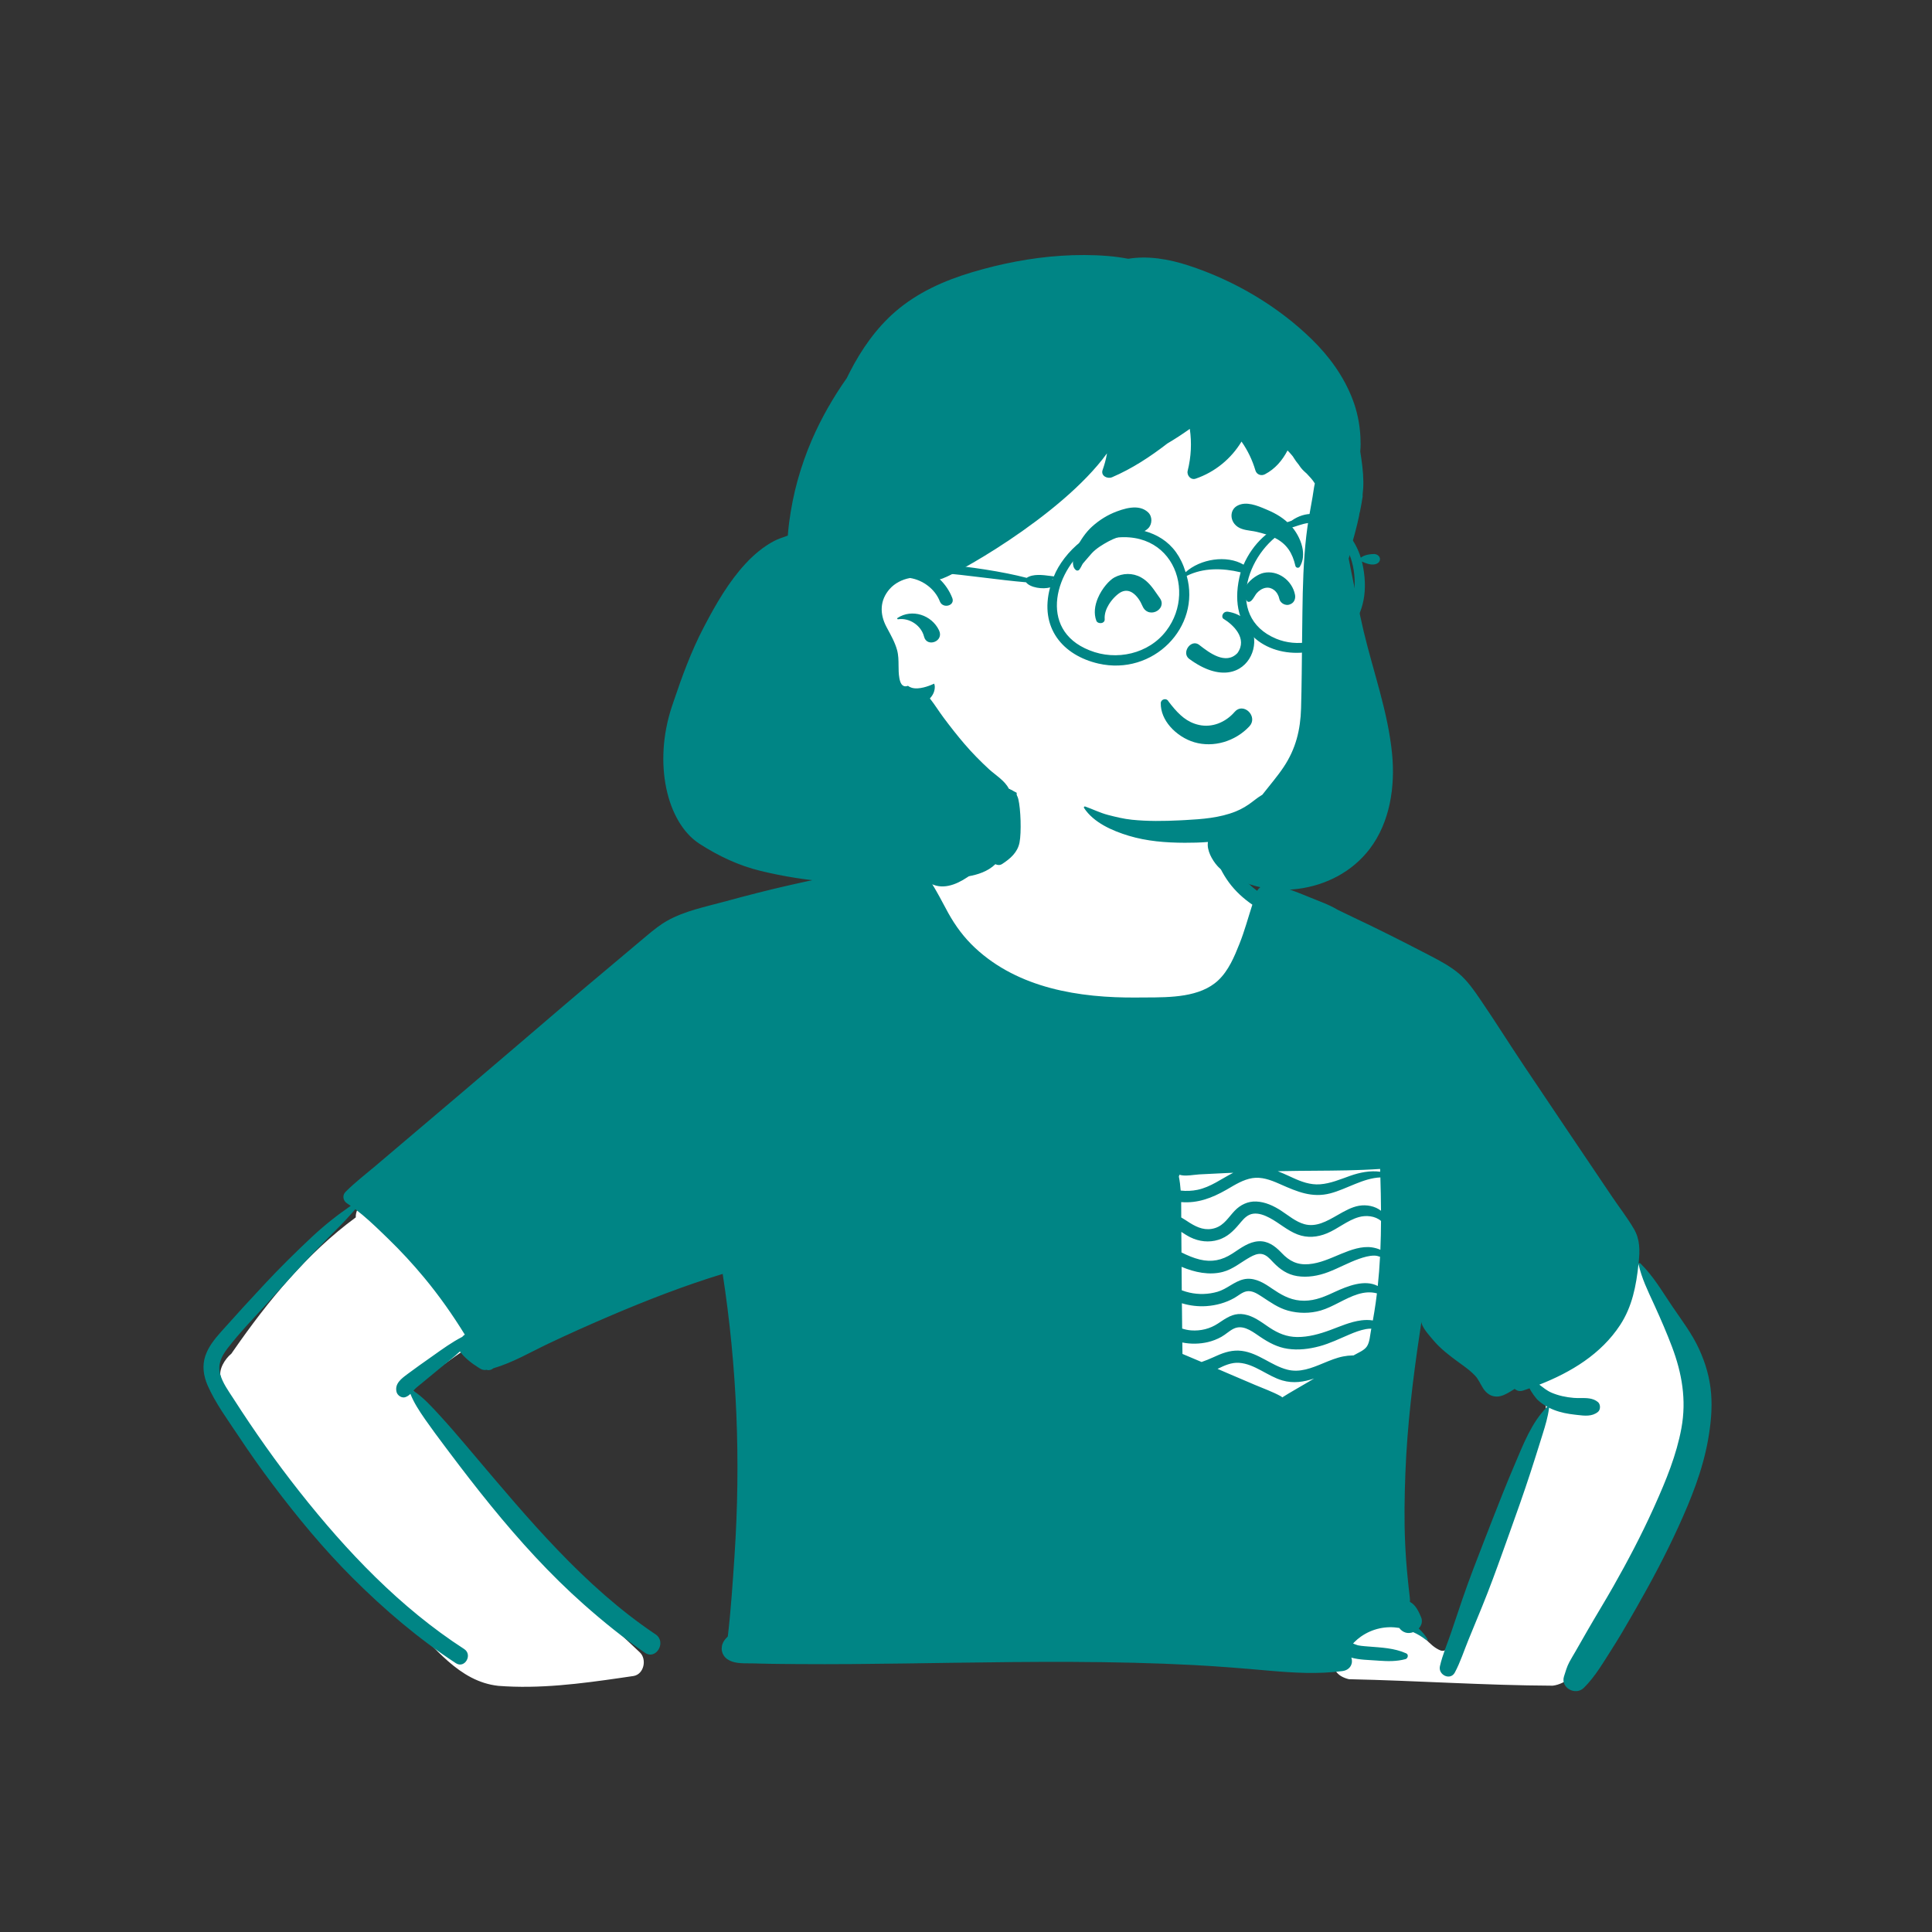 <?xml version="1.0" standalone="no"?>
<svg viewBox="-395 -150 1500 1500" style="width: 487.5px; height: 487.5px; justify-content: center; align-self: center; transform: scale(1, 1);" xmlns="http://www.w3.org/2000/svg" width="609" height="609"><rect x="-395" y="-150" width="1500" height="1500" fill="#333333" stroke="none"/><g transform="rotate(0 348.421 590)"><g transform="translate(0 459)"><path d="M775.898 68.669C760.379 7.49 686.815 -3.146 633.159 0.696C616.289 5.139 615.152 15.977 613.771 29.147C613.296 33.675 612.793 38.479 611.611 43.394C606.99 62.603 592.008 83.504 562.905 101.07C563.776 99.044 536.193 102.393 535.209 115.513C488.786 133.715 437.665 134.573 392.365 156.383C348.063 179.097 310.074 212.153 269.202 240.28L110.794 354.916C106.996 357.665 105.078 362.026 105.219 366.175C67.315 394.016 37.062 431.092 10.33 469.537L8.629 471.992C3.645 476.016 -1.542 484.474 0.429 490.376C1.509 510.007 16.276 525.544 27.401 540.747L28.146 541.772C63.892 590.33 103.137 636.296 145.296 679.388C166.408 699.191 185.018 726.529 215.901 729.888C247.61 732.377 279.675 728.252 311.141 723.669L320.887 722.239C329.067 720.871 331.382 709.123 325.73 703.869C259.354 642.286 199.515 573.312 148.385 498.559C148.907 498.186 149.485 497.769 149.998 497.398L151.306 496.446C158.396 491.39 171.217 482.087 178.834 476.629L182.374 474.101C189.088 469.335 196.678 464.84 201.792 458.32C223.742 424.846 169.874 375.032 141.541 361.985C214.758 309.422 287.197 255.743 360.676 203.555C378.695 190.917 397.499 178.829 418.236 171.169C456.471 157.102 498.067 154.155 536.279 140.238C554.417 266.455 907.254 244.699 806.126 115.263C790.194 100.703 780.711 90.932 775.898 68.669ZM914.779 320.144C914.053 315.54 907.996 310.788 903.28 311.376C846.677 318.456 789.395 318.748 732.723 312.249C724.595 311.316 719.649 320.604 721.203 327.391L728.252 358.163L728.473 359.148C730.288 367.397 731.444 376.651 734.581 384.652C733.69 392.63 731.782 400.922 729.852 409.308C724.602 432.131 719.19 455.654 733.653 475.465C764.568 506.775 816.832 523.336 858.857 506.59C871.957 501.009 883.368 491.829 890.911 479.649C898.303 467.714 901.615 453.829 904.578 440.213L906.057 433.377C914.093 396.043 920.795 358.31 914.779 320.144ZM1024.89 412.266C1073.87 338.565 1120.56 420.109 1140.95 469.256C1163.72 532.805 1120.43 610.17 1088.4 667.419C1086.53 670.761 1084.7 674.034 1082.92 677.231C1071.05 693.333 1055.43 727.297 1034.51 729.759C981.787 729.544 928.994 725.832 876.242 724.726C842.18 716.276 889.97 665.089 922.982 683.785C932.984 687.527 937.981 698.883 947.734 702.526C950.965 703.215 951.461 701.968 952.611 699.076C952.726 698.787 952.847 698.482 952.978 698.161L953.183 697.666C955.76 691.543 958.259 685.386 960.797 679.247C982.274 626.357 1004.98 573.934 1027.56 521.533C1032.38 510.156 1025.61 500.783 1016.82 494.011C1014.98 492.5 1011.5 490.394 1007.95 488.251C998.481 482.539 988.584 476.565 1008.42 480.895C997.914 456.522 1010.53 431.783 1024.89 412.266Z" transform="translate(-224 -30)" fill="#FFFFFF" fill-rule="evenodd" stroke="none"></path><path d="M630.857 0.303C630.797 -0.116 630.137 -0.086 630.047 0.303C626.227 16.914 620.537 32.814 609.667 46.274C604.407 52.774 598.157 58.675 591.097 63.164C584.027 67.664 576.557 68.934 568.987 71.594C567.537 70.394 565.907 69.444 564.347 68.794C560.567 67.234 555.747 67.744 551.907 69.204C536.427 69.564 520.887 71.984 505.707 74.803C488.817 77.934 471.997 81.394 455.247 85.194C438.517 88.994 421.877 93.255 405.327 97.784L404.345 98.051C389.59 102.037 373.489 105.291 360.097 112.814C354.405 116.011 349.294 120.157 344.288 124.349L334.52 132.55L314.546 149.359C303.305 158.809 292.034 168.232 280.867 177.774C254.087 200.664 227.367 223.614 200.497 246.404C185.537 259.094 170.577 271.784 155.617 284.464C148.267 290.704 140.917 296.944 133.567 303.175C125.747 309.803 117.437 316.133 110.227 323.414C107.587 326.074 108.347 330.264 111.357 332.224C112.347 332.864 113.317 333.524 114.287 334.214C103.507 341.633 93.427 349.644 83.757 358.734C71.447 370.284 59.387 382.184 47.857 394.524C36.367 406.824 24.977 419.244 13.787 431.814L13.33 432.329C8.462 437.828 3.783 443.674 1.417 450.714C-1.163 458.374 -0.003 466.244 3.147 473.514C9.157 487.335 18.747 500.224 27.037 512.755C35.587 525.664 44.507 538.294 53.817 550.664C72.917 576.014 93.297 600.714 115.787 623.144C140.287 647.585 166.917 670.344 195.907 689.294C202.797 693.794 209.227 682.734 202.347 678.284C152.707 646.184 111.107 602.425 74.637 556.255C56.427 533.204 39.427 509.114 23.557 484.394L23.171 483.795C19.284 477.794 14.774 471.632 12.877 464.684C10.911 457.476 13.923 451.197 18.153 445.523L18.637 444.883C28.327 432.244 39.747 420.633 50.407 408.803L55.524 403.128C65.76 391.776 76.028 380.441 86.657 369.444C93.057 362.835 99.487 356.224 106.007 349.744C109.319 346.448 112.452 342.966 115.554 339.458L117.877 336.824C125.298 342.437 132.25 348.987 138.937 355.444L143.357 359.724C153.197 369.264 162.497 379.335 171.257 389.883C182.907 403.904 193.347 418.744 202.867 434.184C202.487 434.474 202.117 434.764 201.737 435.064C201.407 435.324 201.117 435.624 200.877 435.944C192.906 440.044 185.552 445.369 178.237 450.557L176.147 452.034C170.297 456.144 164.457 460.274 158.727 464.553C158.521 464.707 158.314 464.862 158.105 465.019C153.516 468.445 148.28 472.355 149.887 478.734C150.577 481.484 154.037 483.794 156.857 482.694C158.507 482.053 159.637 481.204 160.637 480.194C163.239 486.898 167.53 493.439 171.565 499.261L172.527 500.644C177.127 507.244 181.932 513.697 186.762 520.13L190.387 524.954C201.067 539.175 211.967 553.303 223.197 567.094C245.387 594.344 269.087 620.494 295.427 643.803C310.457 657.114 326.107 669.764 342.647 681.154C351.387 687.184 359.777 672.814 350.977 666.914C295.299 629.589 251.853 576.964 208.846 526.18L202.765 519.009C196.482 511.616 190.148 504.251 183.587 497.114C177.477 490.464 170.657 482.814 162.867 477.774C162.904 477.727 162.944 477.68 162.986 477.633L163.247 477.344C165.047 475.374 167.297 473.744 169.337 472.034C174.477 467.734 179.657 463.474 184.857 459.234C189.647 455.335 194.517 451.484 199.047 447.284C202.777 452.284 208.077 456.374 213.347 459.694L213.857 460.018C214.197 460.231 214.537 460.438 214.877 460.644C216.557 461.654 218.267 461.874 219.807 461.514L219.817 461.514L220.036 461.59C221.723 462.126 223.626 461.552 224.987 460.344C239.957 456.024 254.027 447.714 268.037 441.064C283.387 433.784 298.917 426.844 314.527 420.154C343.387 407.784 373.007 396.255 403.087 387.064C414.297 459.604 417.137 532.505 412.277 605.784C410.877 626.724 409.507 647.675 407.067 668.524C405.877 669.724 404.737 670.954 403.907 672.335C401.037 677.124 402.097 683.064 406.857 686.303C411.469 689.445 418.01 689.437 423.84 689.43C425.305 689.428 426.724 689.426 428.057 689.474L431.4 689.585C436.973 689.749 442.555 689.816 448.134 689.871L461.335 689.994C489.538 690.21 517.747 689.9 545.95 689.502L581.316 688.99C643.898 688.097 706.521 687.466 769.047 690.755C788.377 691.764 807.647 693.374 826.927 695.074C846.017 696.755 865.207 697.954 884.277 695.414C890.627 694.564 892.697 689.133 891.177 684.974C897.527 686.774 904.517 686.744 911.027 687.244L912.53 687.356C919.532 687.855 926.358 688 933.237 686.133C935.107 685.624 935.797 682.574 933.817 681.684C924.397 677.444 914.297 677.164 904.167 676.324L901.53 676.108C899.77 675.956 898.01 675.767 896.277 675.414C896.02 675.363 895.345 675.119 894.522 674.807L892.537 674.044C892.827 673.694 893.117 673.335 893.397 673.053C895.027 671.434 896.737 669.944 898.627 668.624C907.727 662.294 918.237 660.264 928.347 661.925C929.617 663.654 931.377 665.014 933.417 665.574C935.297 666.094 937.337 665.904 939.207 665.194C942.767 666.784 946.177 668.854 949.347 671.374C949.847 671.774 950.687 671.274 950.297 670.633C948.367 667.474 946.067 664.714 943.487 662.364C945.647 660.074 946.687 656.904 945.347 653.644C943.587 649.364 941.057 643.883 936.657 641.714C936.777 640.449 936.673 639.115 936.514 637.736L936.387 636.694C935.837 632.194 935.367 627.684 934.917 623.164C934.007 614.144 933.347 605.104 932.947 596.053C932.137 577.934 932.447 559.803 933.137 541.694C934.547 504.974 938.957 468.414 944.417 432.104C944.807 429.524 945.197 426.934 945.577 424.354C945.617 425.085 945.827 425.835 946.167 426.633C947.907 430.764 951.737 434.844 954.597 438.284C960.284 445.095 967.132 450.305 974.196 455.462L978.048 458.264C981.316 460.648 984.514 463.145 987.277 466.104C990.087 469.114 991.407 472.744 993.627 476.104C996.097 479.864 999.727 482.414 1004.35 482.294C1008.01 482.196 1011.58 480.272 1014.9 478.245L1018.01 476.324C1019.64 477.814 1021.95 478.494 1024.74 477.553C1026.34 477.014 1027.94 476.464 1029.54 475.894C1030.77 478.784 1034.59 483.61 1035.51 484.589L1035.63 484.704C1037.97 486.914 1040.63 488.784 1043.47 490.324C1043.26 490.344 1043.05 490.425 1042.9 490.585C1031.33 502.216 1024.76 519.093 1018.4 534.102L1017.73 535.675C1011.6 550.024 1005.87 564.548 1000.2 579.085L994.427 593.922C988.6 608.889 982.802 623.87 977.567 639.053C974.557 647.794 971.657 656.564 968.697 665.324C965.787 673.954 961.977 682.755 959.957 691.624C958.417 698.383 968.017 703.094 971.537 696.514C975.817 688.524 978.687 679.464 982.137 671.074C985.667 662.484 989.207 653.883 992.727 645.284C998.423 631.349 1003.58 617.197 1008.67 603.026L1013.62 589.212C1019.36 573.204 1025.08 557.176 1030.34 540.994C1033.1 532.494 1035.78 523.994 1038.44 515.474L1039.74 511.302C1041.81 504.718 1043.76 498.204 1044.66 491.314C1044.68 491.175 1044.66 491.044 1044.62 490.934C1045.87 491.564 1047.16 492.133 1048.46 492.644C1053.73 494.704 1059.26 495.744 1064.87 496.364L1065.23 496.404C1065.71 496.459 1066.2 496.516 1066.69 496.574C1072.29 497.235 1078.08 497.919 1082.65 494.194C1084.78 492.464 1084.72 488.303 1082.65 486.574C1078.84 483.378 1073.93 483.408 1069.06 483.437C1067.33 483.448 1065.61 483.458 1063.94 483.324C1057.97 482.835 1052.08 481.614 1046.56 479.255C1042.97 477.714 1040.14 475.294 1037.13 473.053C1061.78 463.374 1085.08 449.314 1099.87 426.734C1109.26 412.373 1112.33 396.288 1114.11 379.541L1114.29 377.864C1115.22 368.734 1115.35 360.335 1110.58 352.154C1105.6 343.594 1099.34 335.585 1093.79 327.374C1070.84 293.454 1048.02 259.454 1025.2 225.454C1013.9 208.604 1003.13 191.364 991.697 174.604C986.697 167.274 981.377 159.454 974.527 153.734C967.797 148.114 960.127 144.044 952.387 140.014L948.43 137.961C929.958 128.39 911.402 119.002 892.567 110.154C888.787 108.374 884.767 106.364 880.577 104.364C873.677 100.194 865.347 97.384 857.977 94.324L856.488 93.709C849.03 90.644 841.401 87.743 833.667 85.484C827.897 83.794 821.007 84.484 818.037 89.614C812.997 85.934 808.587 81.553 804.517 76.784C799.587 71.024 795.477 64.444 792.367 57.524C790.757 53.954 789.537 50.204 788.457 46.434C787.527 43.194 787.237 39.774 785.727 36.744C785.387 36.064 784.187 36.014 783.867 36.744C781.066 43.08 782.815 51.951 784.555 58.658L784.887 59.914C787.137 68.324 791.037 76.204 796.197 83.204C801.147 89.925 807.447 95.675 814.317 100.384C811.027 110.484 808.317 120.734 804.357 130.664C800.327 140.794 795.867 151.585 787.767 159.175C773.757 172.309 750.71 172.376 731.85 172.43C730.418 172.434 729.009 172.438 727.631 172.448L724.491 172.477C680.039 172.835 632.706 165.357 598.997 133.894C590.567 126.024 583.897 117.034 578.297 106.984C575.167 101.364 572.287 95.594 569.077 90.024C567.997 88.154 566.937 86.284 565.787 84.505C566.067 84.664 566.367 84.803 566.687 84.925C576.895 88.912 588.007 82.975 596.23 76.827L596.857 76.354C604.907 70.214 611.737 62.574 617.277 54.114C627.427 38.624 633.657 18.925 630.857 0.303ZM862.481 306.961C879.511 306.847 896.558 306.732 913.517 305.564C913.547 306.294 913.567 307.014 913.587 307.744C905.857 306.624 897.507 308.344 890.257 310.904C882.657 313.585 874.997 316.904 866.867 317.494C859.277 318.044 852.377 315.494 845.597 312.374L842.73 311.059C839.859 309.748 836.98 308.46 834.077 307.335C834.197 307.335 834.317 307.324 834.437 307.324L837.474 307.253C845.797 307.073 854.137 307.017 862.481 306.961ZM799.497 308.534C797.627 308.604 795.757 308.684 793.887 308.764C786.967 309.064 780.047 309.404 773.127 309.794C771.788 309.867 770.363 310.034 768.902 310.205C765.137 310.646 761.133 311.116 757.747 310.064C757.627 310.544 757.467 311.005 757.257 311.454C757.967 314.994 758.407 318.654 758.677 322.354C763.017 322.824 767.427 322.664 771.707 321.774C781.977 319.644 790.317 313.164 799.497 308.534ZM874.797 324.534C887.467 321.244 900.447 312.614 913.717 312.154C913.977 320.794 914.167 329.434 914.217 338.053C909.687 334.434 903.067 333.104 897.067 334.154C891.351 335.149 885.85 338.302 880.34 341.46C872.067 346.201 863.773 350.955 854.697 348.434C847.957 346.553 842.387 341.704 836.627 337.954C830.867 334.204 824.277 331.133 817.307 330.854C810.827 330.585 805.047 333.394 800.617 338.014C795.797 343.044 792.497 349.154 785.477 351.434C778.211 353.785 771.93 351.281 765.836 347.471L765.147 347.034C763.227 345.794 761.207 344.434 759.107 343.234C759.104 342.116 759.105 340.991 759.105 339.857L759.105 339.848C759.106 337.022 759.107 334.165 759.057 331.303C771.839 332.367 782.987 328.1 793.935 321.867L795.087 321.204C801.097 317.704 807.277 313.835 814.267 312.694C821.437 311.534 828.387 314.085 834.857 316.925L836.484 317.642C849.092 323.2 860.644 328.207 874.797 324.534ZM827.757 343.574C823.987 341.585 819.397 339.734 815.037 340.314C810.877 340.863 808.105 343.685 805.543 346.701L804.156 348.353C799.573 353.774 795.062 358.333 787.997 360.564C780.677 362.864 772.917 361.964 766.107 358.594C763.687 357.394 761.437 355.904 759.177 354.434L759.297 370.383C763.817 372.633 768.417 374.664 773.467 375.894C782.787 378.164 790.707 376.484 798.677 371.344L799.514 370.799C805.517 366.857 811.672 362.164 819.087 361.724C826.323 361.291 831.754 365.303 836.519 370.213L837.077 370.794C843.087 377.133 849.157 380.224 858.097 379.494C866.764 378.786 874.876 374.959 882.816 371.662L883.537 371.364C890.797 368.383 899.167 365.314 907.137 366.454C909.047 366.724 911.517 367.314 913.717 368.344C914.037 360.883 914.187 353.414 914.217 345.934C909.687 342.005 902.637 341.354 896.967 342.964C888.087 345.484 880.817 351.984 872.337 355.514C864.817 358.644 856.977 359.344 849.307 356.383C841.387 353.324 835.177 347.494 827.757 343.574ZM812.507 374.074C815.287 372.524 818.517 371.014 821.787 371.644C825.171 372.301 827.615 374.975 829.9 377.406L830.657 378.204C835.867 383.604 841.527 387.544 849.067 388.755C857.207 390.064 865.657 388.544 873.287 385.624C881.337 382.553 888.907 378.274 897.037 375.404C900.757 374.094 904.947 372.835 908.937 372.854C910.607 372.864 912.057 373.244 913.457 373.764C913.067 381.335 912.487 388.894 911.687 396.454C901.513 391.127 888.283 396.456 878.091 401.138L876.217 402.005C868.167 405.744 860.337 408.564 851.327 407.734C842.806 406.95 836.201 402.934 829.39 398.313L827.597 397.089C821.639 393.051 814.67 389.498 807.277 391.324C800.047 393.104 794.517 398.803 787.307 400.914C780.237 402.984 772.627 403.204 765.447 401.564C763.427 401.094 761.447 400.505 759.517 399.774C759.467 393.704 759.417 387.633 759.377 381.564C769.637 385.914 780.937 388.204 791.267 385.544C799.297 383.474 805.417 378.005 812.507 374.074ZM1114.2 379.624C1114.03 378.865 1114.94 378.284 1115.53 378.855C1125.5 388.464 1132.54 400.744 1140.27 412.124C1147.63 422.964 1155.64 433.384 1161.13 445.345C1166.23 456.464 1169.52 467.744 1170.5 479.964C1171.48 492.095 1170.21 504.255 1168.07 516.204C1163.86 539.744 1154.86 562.034 1144.98 583.685C1135.37 604.732 1124.52 625.18 1113.06 645.256L1108.95 652.424C1103.94 661.15 1098.87 669.861 1093.45 678.315C1086.7 688.835 1080.54 699.695 1071.64 708.475C1065.32 714.725 1053.41 708.475 1056.29 699.544C1057.54 695.655 1058.52 691.994 1060.46 688.384C1061.93 685.634 1063.59 682.964 1065.15 680.255C1068.27 674.835 1071.36 669.395 1074.48 663.975C1081.03 652.585 1087.93 641.405 1094.42 629.975C1105.68 610.155 1116.31 589.964 1125.71 569.185L1126.81 566.732C1135.46 547.49 1143.66 527.559 1147.46 506.744C1151.46 484.815 1147.88 464.145 1140.09 443.534C1136.06 432.874 1131.53 422.454 1126.82 412.074L1125.91 410.091C1121.36 400.184 1116.54 390.33 1114.2 379.624ZM821.749 404.753L820.544 403.977C817.366 401.949 813.721 399.848 809.827 400.594C806.347 401.264 803.357 404.034 800.327 405.744C793.677 409.494 786.217 411.544 778.607 412.064C772.277 412.494 765.707 411.724 759.617 409.844L759.827 429.505C762.057 430.214 764.367 430.724 766.797 430.904C774.177 431.454 781.377 429.684 787.567 425.614L790.698 423.535C796.057 420.014 801.085 417.22 808.177 418.505C815.197 419.784 821.087 424.284 826.827 428.204L827.768 428.836C834.36 433.188 841.042 435.997 849.127 436.064C857.857 436.133 866.487 433.704 874.617 430.714C882.687 427.755 890.357 424.204 898.987 423.114C901.627 422.784 904.847 422.684 907.877 423.204C908.277 420.974 908.657 418.755 909.017 416.524C909.797 411.734 910.467 406.954 911.047 402.164C900.929 399.441 891.322 404.34 881.865 409.162C877.013 411.636 872.199 414.09 867.377 415.484C859.127 417.864 850.147 417.835 841.897 415.534C834.263 413.404 828.262 408.982 821.749 404.753ZM819.419 435.241L820.497 435.974C827.147 440.434 833.817 444.053 841.847 445.214C850.077 446.404 858.427 445.383 866.417 443.234C874.577 441.044 882.157 437.294 889.907 434.005C894.007 432.264 898.147 430.704 902.547 429.894C903.947 429.633 905.327 429.564 906.687 429.564C906.617 429.954 906.537 430.354 906.457 430.744C905.687 434.644 905.487 440.204 903.137 443.524C900.977 446.585 896.337 448.324 893.237 450.144L892.877 450.354L892.066 450.36C889.632 450.402 887.183 450.676 884.807 451.144C879.67 452.146 874.616 454.237 869.548 456.333C860.398 460.119 851.201 463.923 841.387 461.374C828.947 458.154 819.117 448.484 806.107 446.814C799.197 445.925 792.887 447.803 786.637 450.614L784.447 451.595C781.201 453.04 778.114 454.358 774.907 455.454C769.967 453.335 765.027 451.234 760.057 449.184L759.957 440.303C766.527 441.664 773.527 441.454 779.637 440.044C783.317 439.194 786.947 437.784 790.247 435.944C793.527 434.124 796.257 431.394 799.587 429.704C806.373 426.261 813.045 430.854 818.718 434.759C818.953 434.921 819.187 435.082 819.419 435.241ZM804.057 456.094C798.057 455.675 792.657 458.154 787.297 460.794C790.317 462.104 793.337 463.404 796.357 464.694L816.457 473.274C823.097 476.104 830.127 478.564 836.437 482.053C836.887 482.303 837.247 482.604 837.517 482.954C844.077 478.755 851.017 475.005 857.667 471.014C859.187 470.104 860.717 469.194 862.247 468.284C854.327 470.934 846.207 472.264 837.607 469.774C826.137 466.464 816.177 456.944 804.057 456.094Z" transform="translate(-236.997 -7)" fill="#008585" fill-rule="evenodd" stroke="none"></path></g><g transform="translate(225 0)"><g><g><path d="M262.602 0.163C147.512 -4.037 37.539 73.312 0.512 182.641C-2.178 191.217 6.195 199.228 14.643 197.778C6.003 241.284 24.886 299.844 74.075 306.016C84.15 307.287 94.278 306.555 104.367 307.48C113.36 308.304 162.315 335.844 180.648 342.296C219.243 355.778 316.364 353.309 354.999 342.296C356.406 345.496 386.411 222.45 393.243 184.3C395.735 167.771 372.967 155.533 374.646 138.5C376.803 116.62 402.395 89.943 394.555 69.113C373.887 16.097 313.906 1.304 262.602 0.163Z" transform="translate(35 145)" fill="#FFFFFF" stroke="none"></path><path d="M360.925 2.908C355.815 1.948 350.615 1.218 345.445 0.788C333.195 -0.232 320.905 -0.222 308.635 0.588C285.325 2.128 261.985 6.708 239.615 13.398C218.045 19.858 197.375 29.058 180.215 43.878C165.265 56.788 153.675 73.468 144.725 90.958C143.937 92.496 143.168 94.046 142.41 95.602C131.795 110.666 122.599 126.72 115.277 143.644C110.888 153.788 107.24 164.254 104.273 174.899C101.31 185.53 99.224 196.297 97.746 207.225C97.35 210.147 97.043 213.076 96.802 216.01L96.722 216.925L96.648 217.841C92.988 219.166 89.243 220.334 86.035 222.018C77.585 226.458 70.105 232.808 63.665 239.798C50.804 253.771 41.121 270.498 32.318 287.244L31.175 289.428C21.598 307.788 14.454 327.365 7.829 347.044L6.665 350.518C-8.037 394.571 2.687 440.651 28.025 457.068C42.726 466.593 58.505 474.008 75.215 478.088C111.635 486.978 149.595 489.748 186.935 486.498C190.585 486.178 194.225 485.788 197.865 485.358C209.005 487.438 220.275 486.558 230.725 483.218C238.465 482.348 246.275 480.838 252.995 476.688C254.815 475.568 256.405 474.308 257.815 472.938C259.415 473.788 261.385 473.908 263.125 472.768C269.405 468.668 275.085 463.818 276.575 456.038C278.075 448.188 277.515 430.098 275.605 422.378C274.555 418.118 271.685 415.528 268.305 414.478C265.365 408.208 257.615 403.588 252.925 399.268C246.235 393.098 239.785 386.568 233.865 379.658C228.175 373.028 222.825 366.178 217.595 359.178C213.955 354.298 210.725 349.038 206.945 344.258C209.315 341.768 210.855 338.708 210.765 334.988C210.747 334.26 210.566 333.503 210.273 332.779C207.624 334.009 204.872 335.06 202.038 335.73C199.104 336.424 195.847 336.841 192.899 335.982C191.695 335.631 190.729 335.102 189.926 334.462C189.643 334.559 189.359 334.65 189.065 334.718C185.257 335.593 183.936 331.956 183.325 328.759L183.255 328.378C182.68 325.175 182.657 321.949 182.634 318.721C182.606 314.703 182.577 310.68 181.485 306.688C179.871 300.821 176.855 295.467 173.991 290.125L173.215 288.668C167.925 278.668 167.995 268.068 175.745 259.278C179.684 254.812 185.457 251.867 191.565 250.758C201.67 252.393 210.958 259.307 214.713 268.953L214.791 269.144C217.232 274.829 226.67 272.24 224.356 266.294C222.152 260.633 218.783 255.707 214.609 251.72L214.79 251.719C221.474 251.259 308.548 203.528 344.455 153.996C344.451 154.025 344.449 154.053 344.444 154.081L344.284 155.016C343.563 159.061 342.436 163 341.066 166.874C339.438 171.475 344.829 174.056 348.411 172.52C363.915 165.875 378.01 156.621 391.313 146.338C397.291 142.816 403.113 139.017 408.758 134.983C410.343 145.801 409.806 156.744 407.108 167.505C406.23 171.006 409.521 174.926 413.258 173.656C428.213 168.573 440.903 158.156 448.906 144.838C453.699 151.649 457.321 159.17 459.706 167.258C460.651 170.462 464.168 171.752 467.051 170.246C475.023 166.082 480.654 159.421 484.635 151.731C485.77 152.87 486.868 154.059 487.915 155.318C488.252 155.722 488.576 156.132 488.902 156.541L489.143 156.963C490.449 159.136 491.927 161.114 493.494 163.005L493.846 163.555C495.305 165.78 496.862 167.323 498.674 168.94L499.467 169.64C500.567 170.813 501.669 171.994 502.754 173.211C503.931 174.531 504.946 175.917 505.824 177.357C505.043 180.789 504.686 184.341 504.075 187.788L501.535 202.098L501.189 204.085C499.617 213.363 498.593 222.709 497.875 232.098C496.315 252.308 496.275 272.638 496.005 292.898L495.928 298.803C495.717 316.52 495.658 334.256 495.145 351.968C494.655 368.748 491.045 383.368 481.685 397.438C476.975 404.528 471.355 410.998 466.125 417.708C465.795 418.138 465.465 418.558 465.135 418.978C462.835 420.398 460.575 421.898 458.385 423.678L457.742 424.19C453.654 427.405 449.17 430.11 444.325 432.048C431.977 436.991 418.331 437.999 405.129 438.706L400.893 438.926C388.554 439.535 376.072 439.705 363.775 438.438C357.485 437.788 351.385 436.298 345.285 434.718C339.085 433.108 333.465 430.258 327.455 428.148C326.845 427.938 326.265 428.718 326.615 429.258C334.055 440.718 348.715 447.068 361.295 450.868C375.395 455.128 390.185 456.288 404.845 456.318C410.795 456.338 416.845 456.198 422.855 455.708C421.755 462.118 426.165 469.828 430.205 474.338C433.165 477.638 438.075 481.018 443.275 482.848C448.07 486.349 454.633 488.523 459.792 489.912L460.915 490.208C471.215 492.868 482.015 493.488 492.545 492.138C514.555 489.338 534.935 478.828 548.485 461.028C564.205 440.368 568.275 412.718 565.825 387.428C562.675 354.818 551.215 323.608 543.675 291.888C539.955 276.258 537.185 260.438 533.915 244.718C533.288 241.696 532.697 238.664 532.112 235.631C533.304 232.165 534.379 228.661 535.363 225.131C534.92 224.71 534.693 224.069 534.929 223.256C536.279 218.618 537.532 213.952 538.664 209.255C539.187 207.086 539.68 204.909 540.152 202.727C540.281 201.866 540.418 201.005 540.537 200.142L540.754 199.861C541.622 195.616 542.384 191.349 543.022 187.064L542.871 186.723C543.311 183.134 543.546 179.521 543.507 175.902C543.424 168.089 542.327 160.301 541.096 152.576C541.481 148.749 541.408 144.886 541.248 141.665L541.185 140.488C540.615 130.778 538.645 121.088 535.145 112.008C528.255 94.108 517.065 78.718 503.385 65.358C476.805 39.408 442.855 19.528 407.585 8.078C392.525 3.188 376.455 0.368 360.925 2.908ZM214.065 291.399C208.375 279.458 193.075 274.419 181.845 281.769C181.285 282.129 181.665 282.889 182.275 282.789C191.105 281.469 200.295 287.659 202.435 296.299C204.585 304.919 218.175 300.049 214.065 291.399Z" transform="translate(-105 48)" fill="#008585" fill-rule="evenodd" stroke="none"></path></g></g><g transform="translate(159 186)"><g><path d="M175.373 49.587C175.699 49.444 175.991 49.205 176.203 48.858C178.978 44.31 179.267 38.881 178.039 33.564C176.563 27.172 172.899 20.959 168.944 16.756C163.959 11.458 157.895 7.754 151.246 4.947C150.762 4.743 150.267 4.531 149.763 4.315C142.964 1.405 134.597 -2.01 127.865 1.471C125.161 2.87 123.673 5.204 123.256 7.75C122.814 10.453 123.597 13.41 125.462 15.722C128.557 19.559 133.339 20.353 138.087 21.047C139.602 21.268 141.106 21.486 142.53 21.823C147.429 22.982 152.604 24.436 157.104 26.724C166.253 31.376 170.54 38.59 172.747 48.285C172.837 48.678 173.037 48.999 173.3 49.241C173.575 49.493 173.921 49.658 174.285 49.719C174.651 49.781 175.032 49.737 175.373 49.587ZM58.394 19.193C55.069 22.433 51.134 22.935 47.153 23.381C44.941 23.631 43.175 23.833 41.437 24.225C36.66 25.303 31.939 26.927 27.632 29.266C23.129 31.711 18.222 34.659 14.692 38.436C13.853 39.335 13.062 40.278 12.269 41.223C11.546 42.085 10.851 42.915 10.117 43.715C9.274 44.634 8.474 45.597 7.679 46.558C7.187 47.368 7.09 47.568 6.99 47.775C6.841 48.087 6.668 48.436 6.47 48.81C6.198 49.323 5.881 49.884 5.548 50.393C4.994 51.323 4.697 51.58 4.44 51.694C4.014 51.884 3.61 51.977 3.218 51.927C2.851 51.879 2.504 51.703 2.162 51.414C0.455 49.971 -0.048 47.605 0.004 45.092C0.082 41.279 1.488 37.058 2.785 34.463C5.799 28.433 9.979 22.165 15.006 17.665C20.742 12.528 27.018 8.639 34.226 5.959C38.705 4.293 43.891 2.764 48.771 2.957C52.284 3.096 55.637 4.14 58.407 6.748C60.107 8.349 60.923 10.625 60.923 12.901C60.923 15.221 60.076 17.555 58.394 19.193ZM164.634 78.33C166.478 78.882 167.779 78.621 169.441 77.755C170.719 77.09 171.589 76.039 172.088 74.812C172.599 73.556 172.706 72.108 172.454 70.766C171.405 65.195 168.042 60.251 163.503 57.067C159.091 53.973 153.589 52.544 148.048 53.734C144.003 54.604 138.007 58.442 134.85 63.124C133.504 65.12 132.671 67.26 132.581 69.372C132.495 71.387 133.008 73.418 135.676 76.096C135.935 76.177 136.208 76.221 136.477 76.221C137.138 76.221 137.821 75.944 138.274 75.544C139.469 74.493 140.311 73.164 141.178 71.733C141.641 70.968 142.102 70.198 142.69 69.519C144.449 67.493 147.002 65.774 149.683 65.326C152.167 64.911 154.406 65.647 156.181 67.035C158.256 68.66 159.713 71.152 160.252 73.815C160.472 74.893 161.036 75.866 161.818 76.648C162.607 77.437 163.615 78.024 164.634 78.33ZM46.175 69.111C43.748 67.559 40.893 67.026 37.729 68.466C35.256 69.59 30.919 73.338 27.901 78.266C25.836 81.637 24.372 85.592 24.677 89.712C24.748 90.668 24.394 91.374 23.837 91.895C23.396 92.307 22.76 92.61 22.013 92.705C21.379 92.785 20.669 92.713 20.091 92.532C18.993 92.19 18.412 91.477 18.193 90.896C16.08 85.284 16.99 79.021 19.358 73.371C22.555 65.746 28.359 59.358 32.162 57.299C38.67 53.774 46.347 53.612 52.864 57.203C58.411 60.26 61.88 65.194 65.33 70.224C66.064 71.293 66.791 72.355 67.544 73.398C69.051 75.487 69.201 77.559 68.618 79.336C67.971 81.305 66.322 82.966 64.259 83.836C62.353 84.639 60.141 84.752 58.183 83.927C56.529 83.229 55.012 81.87 54.051 79.562C52.434 75.677 49.739 71.39 46.175 69.111ZM127.748 115.98C135.872 104.601 124.366 93.898 116.814 89.308C114.836 87.888 116.406 83.184 120.634 83.911C159.031 90.508 139.136 156.649 90.112 120.354C84.275 115.645 91.343 105.275 97.634 109.307C97.953 109.552 98.288 109.81 98.636 110.08C105.704 115.544 118.636 125.542 127.748 115.98ZM117.042 185.1C109.675 187.233 101.768 187.424 94.259 185.221C87.448 183.222 80.455 178.823 75.442 173.003C70.989 167.832 68.106 161.549 68.219 154.842C68.232 154.076 68.505 153.436 68.927 152.94C69.38 152.406 70.014 152.039 70.693 151.88C71.391 151.716 72.129 151.774 72.757 152.059C73.326 152.318 73.813 152.757 74.118 153.398C74.888 154.41 75.655 155.407 76.426 156.376C82.62 164.024 88.618 169.74 97.932 171.79C102.985 172.903 108.032 172.409 112.663 170.712C117.62 168.895 122.102 165.7 125.613 161.612C127.2 159.765 129.074 159.011 130.905 158.998C132.982 158.983 135.034 159.948 136.579 161.49C138.099 163.006 139.116 165.065 139.209 167.219C139.29 169.11 138.673 171.085 137.032 172.848C131.626 178.652 124.621 182.904 117.042 185.1Z" transform="translate(54 55.059)" fill="#008585" fill-rule="evenodd" stroke="none"></path></g></g><g transform="translate(123 338)"></g><g transform="translate(47 241)"><g><path d="M375.513 33.996C378.273 31.683 383.089 31.135 386.423 31.128C394.028 32.583 390.88 44.173 376.385 36.963C398.166 128.052 258.709 131.937 282.237 45.347C268.157 41.96 253.29 41.684 240.365 48.114C251.522 87.814 214.401 125.982 171.734 116.181C144.179 109.783 125.789 88.423 134.308 57.027C128.899 58.723 118.76 57.311 115.622 53.09C104.775 52.163 93.991 50.842 83.22 49.521C59.091 46.563 35.027 43.614 10.467 45.136C7.127 45.598 7.314 47.952 7.501 50.304C7.687 52.647 7.873 54.988 4.572 55.457C-3.018 54.765 -0.036 41.939 5.398 39.854C13.023 34.389 78.598 39.812 116.105 49.648C121.083 46.383 128.583 47.38 134.493 48.166C135.445 48.293 136.355 48.414 137.206 48.511C144.594 30.003 168.272 6.932 192.028 10.823C213.793 12.092 232.079 20.689 239.509 45.24C250.854 34.949 271.426 31.626 284.509 39.408C291.765 23.094 304.532 10.823 321.737 5.29C343.585 -10.2 368.707 11.043 375.513 33.996ZM358.311 87.458C346.17 100.003 325.902 103.603 309.749 96.875C268.273 79.546 288.574 25.496 320.561 10.981C324.557 9.985 329.894 7.622 334.761 7.086C334.928 7.004 335.168 7.043 335.465 7.09C335.954 7.169 336.598 7.272 337.32 6.904C372.591 10.842 380.623 65.594 358.311 87.458ZM164.916 105.906C185.6 114.302 210.916 108.73 224.533 90.669C249.948 57.368 225.561 0.904 166.504 23.095C138.547 41.885 124.054 89.814 164.916 105.906ZM135.953 50.651C135.915 50.633 135.877 50.624 135.838 50.606C136.054 50.511 136.27 50.416 136.485 50.319C136.415 50.502 136.339 50.683 136.271 50.866C136.165 50.793 136.072 50.708 135.953 50.651Z" transform="translate(14 8)" fill="#008585" fill-rule="evenodd" stroke="none"></path></g></g></g></g></svg>